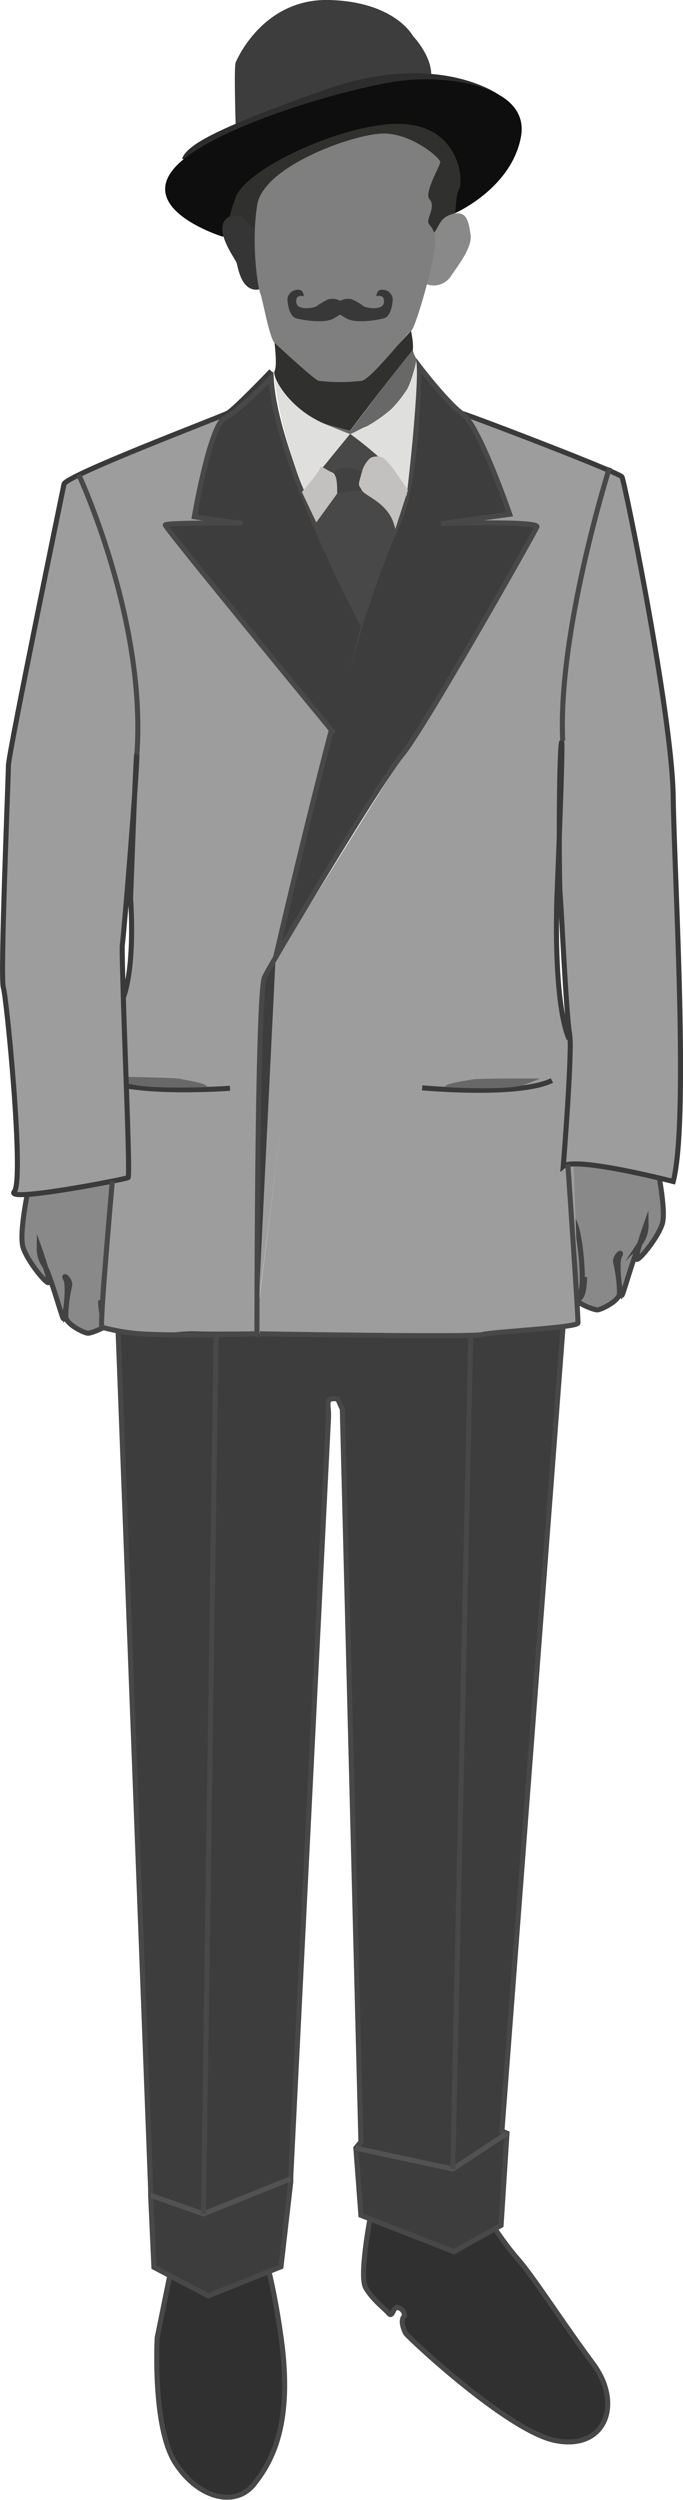 <svg xmlns="http://www.w3.org/2000/svg" viewBox="0 0 135.12 494.08"><defs><style>.cls-1{fill:#303030;}.cls-1,.cls-2,.cls-8{stroke:#494848;}.cls-1,.cls-2,.cls-21,.cls-3,.cls-5,.cls-7,.cls-8{stroke-miterlimit:10;}.cls-11,.cls-2{fill:#3d3d3d;}.cls-18,.cls-3{fill:#898989;}.cls-3{stroke:#434343;}.cls-4,.cls-7{fill:#9e9d9e;}.cls-21,.cls-5,.cls-8{fill:none;}.cls-5,.cls-7{stroke:#3a3a3a;}.cls-6{fill:#686868;}.cls-9{fill:#494848;}.cls-10{fill:#414141;}.cls-12{fill:#dfdfde;}.cls-13{fill:#c2c1c0;}.cls-14{fill:#2d2d2d;}.cls-15{fill:#0e0e0e;}.cls-16{fill:#30302f;}.cls-17{fill:#353535;}.cls-19{fill:#7f7f7f;}.cls-20{fill:#383838;}.cls-21{stroke:#515251;}</style></defs><title>Asset 17</title><g id="Layer_2" data-name="Layer 2"><g id="suspect_4"><path class="cls-1" d="M31.1,462s-1,17.68,3.6,24.81,11.92,8.74,15.54,4.19,7.75-12,5.37-29-5.37-22-5.37-22H35.58Z"/><path class="cls-1" d="M73.34,437.76s-2.35,12-1,14.38,3.73,4.11,4.56,5.08.79-1.43,1.86-1.13A1.58,1.58,0,0,1,80,457.76s-1.08.7.24,3.38c.33.67,20.2,19.33,29.6,21.21,9.9,2,13.43-7.2,7.49-15.19-5.72-7.68-11.84-17.22-14.87-20.66s-8.5-11.26-9.49-15.88S73.34,437.76,73.34,437.76Z"/><path class="cls-2" d="M23.32,262,29.8,432.67v1.22l.65,14.22,10.75,5.66L55.59,448l1.94-16.82v-1.07L65,280c.08-2.49-.92-3.87,1.81-3.5l.91,2,3.68,144.81-1,1.22,1,13.31,18.4,7.19,9.33-5.2,1.17-18.2-1-.46,12.31-161.81"/><path class="cls-3" d="M115.64,252.39s.08,3.83-1.17,4.33,2.92,2.17,3.67,2.17,4.33-1.75,4.42-3.25a27.62,27.62,0,0,0-.75-6.08c-.33-1.17,1.52-2.67.76-1.33s.16,8.17.49,7.75,2.67-9,3.75-10.5a6.06,6.06,0,0,0,1-3.42s-2.33,6.58-1.83,6.83,4.42-4.58,5.08-7.17-.83-10-.83-10-14.58-9.58-18.92-2.08c0,0,.33.83-.75,4.25s-.5,13.33,0,15.5,1.08,5.75,1.58,5.92,1.92,1.42,2.75,0-.08-13.08-1.75-14.58"/><path class="cls-3" d="M19.93,257s-.08,3.83,1.17,4.33-2.92,2.17-3.67,2.17-4.33-1.75-4.42-3.25a27.62,27.62,0,0,1,.75-6.08c.33-1.17-1.52-2.67-.76-1.33s-.16,8.17-.49,7.75-2.67-9-3.75-10.5a6.06,6.06,0,0,1-1-3.42s2.33,6.58,1.83,6.83-4.42-4.58-5.08-7.17.83-10,.83-10,14.58-9.58,18.92-2.08c0,0-.33.83.75,4.25s.5,13.33,0,15.5-1.08,5.75-1.58,5.92-1.92,1.42-2.75,0,.08-13.08,1.75-14.58"/><path class="cls-4" d="M50.45,263.13s-8.25.13-11.62,0-8.12.86-11.75.49a54.26,54.26,0,0,1-6.93-1.3c-1.2-.68,4.27-54.08,4.67-66.44.08-2.57,15.94-69,18.13-78.29.16-.69,22.58,27.33,22.58,27.33"/><path class="cls-5" d="M45.5,215.09s-19.12,1.42-25.64-1.94"/><path class="cls-6" d="M41,214.85s-12.41.52-15.69-.77-3.07-1.29-3.07-1.29,11.94.16,13.21.42S41.11,214.09,41,214.85Z"/><path class="cls-7" d="M53.66,73.34S46.32,81,45,81.68,13,94,12.66,95.68s-11,53.33-11,55.67S0,193.18.66,195.18s4.17,38.08,2.17,40.33,22.12-2.5,22.5-2.75S25,215.35,24.55,202c-.25-8.12-.45-14.79-.35-15.26.25-1.25,3-35.12,2.88-37.62s-1.25,28.5-1.25,28.5,1,12.79-1.42,19.54"/><path class="cls-8" d="M22.22,233.44s-2.55,28.69-2.07,28.88a40.13,40.13,0,0,0,9,1.38c9.05.38,21.68-.09,21.68-.09"/><path class="cls-4" d="M50.45,263.61s41,1.5,45.62,0,17.74-1.12,18.24-2.12-1.62-49.07-1.51-55.81c0-.52-16.13-73.5-17.74-80.67-.08-.38-34,54.17-34,54.17"/><path class="cls-7" d="M82.55,72.13s7.5,9.25,9,9.63,31,11.63,31.5,12.5,9.88,46.75,10.13,63.12,3.13,64.25,0,76.13c0,0-19.37-5-21.75-3,0,0,1.23-15.22,1.36-22.62a22,22,0,0,0-.11-3.63c-.62-3-1.62-24.75-1.87-27.5s-.25-26.75.25-29.87-.87,30.13-.87,30.13-.87,20.58,2.38,28.33"/><path class="cls-8" d="M15.59,93.85S29,122.52,27.08,149.13"/><path class="cls-8" d="M120.58,92.41s-10.26,32.35-9.26,54"/><path class="cls-2" d="M50.83,264.27s0-68,1.5-71.14,23.12-39.12,27.25-44,26.13-43.75,26.63-45-19-.62-19-.62l13.63-1.87s-6-17.37-9.25-19.75-8.75-9.62-8.75-9.62,0,22.88-4.31,31.62a179.62,179.62,0,0,0-8.87,25.19c-7.12,25.31-15.14,60.18-15.14,60.18"/><path class="cls-2" d="M71.57,123.13s-17.21-32.5-17.92-48.5c0,0-6.33,6.63-9.21,8s-6,19.5-6,19.5,8.25,1.25,9.13,1.25-14.75-.12-14.87.38,33.38,41.16,33.38,41.16"/><path class="cls-9" d="M63.32,92.41s2.75.91,2.87,1.44,2.13-2,4.63-.72S70.2,91,75.2,90.51A6.34,6.34,0,0,0,71.57,86,6.51,6.51,0,0,0,63.32,92.41Z"/><path class="cls-10" d="M65.95,94.88a6,6,0,0,1,.75,2.63c-.12,1,3-.76,4.9-.26,0,0-.44-3.38,0-3.84s-5.75-2.13-5.37.45S65.95,94.88,65.95,94.88Z"/><path class="cls-9" d="M66.7,97.51s-4.64,5.46-4.26,6.36S71.57,124,71.57,124l6.63-19.43s-1-4.32-2.38-5.44a10,10,0,0,0-4.25-2.25A43.36,43.36,0,0,0,66.7,97.51Z"/><path class="cls-11" d="M46.61,24.47s-.34-11.21,0-12.08S52.2-.37,65.2,0,81.71,7.13,81.71,7.13s3.49,3.6,3.61,7.49S47.26,25.93,46.61,24.47Z"/><path class="cls-12" d="M54.32,73.34s2.5,7.54,9,9.54,5.94,2.89,5.94,2.89-8.5,10.33-8.94,11.11S54.2,80.8,54.32,73.34Z"/><path class="cls-12" d="M82.2,71s.42,8.5-10.6,13.75l-2.33,1s11.37,8.15,11.13,12S83.45,72.38,82.2,71Z"/><path class="cls-13" d="M59.73,97.25l2.84,6,4.13-5.69s.1-3.15-.5-3.66-2.87-2.08-2.87-1.44S59.73,97.25,59.73,97.25Z"/><path class="cls-14" d="M98.57,18.66s-12.08-8.78-34.35-.9-27,10.91-28.15,13.46S98.57,18.66,98.57,18.66Z"/><path class="cls-15" d="M44,46.76s-16.53-5.12-9.66-13.37,36-16.5,45.62-17.5S104.82,17.26,103.07,27,91,41.76,89.7,42.26,44,46.76,44,46.76Z"/><path class="cls-13" d="M75.85,90.51a2.91,2.91,0,0,0-2.57,0,5.49,5.49,0,0,0-1.71,2.89c-.87,3-.62,2.23,0,3.48s5.63,2.51,6.63,7.69l2.5-7.7s-1.1-1.63-2.18-3.2A15.57,15.57,0,0,0,75.85,90.51Z"/><path class="cls-16" d="M69.27,85.12S80.45,70.26,81.32,69.88s0-4.5,0-4.5-9.08,9.87-9.73,9.87-7.58.38-9.17-.62-7.85-6.87-8.1-7.5.67,4.92,0,6.21S58.72,83.74,69.27,85.12Z"/><path class="cls-17" d="M50.83,46.13s-1.5-5.37-5.38-3.37,1.13,8.38,1.38,9.25.88,5.38,4,5.25S50.83,46.13,50.83,46.13Z"/><path class="cls-6" d="M81.67,69.22a5.6,5.6,0,0,0,.64,1.58c.29.27-1.07,5.31-2,6.46a21.47,21.47,0,0,1-2.91,3.61,27.7,27.7,0,0,1-4.82,3.39c-.75.23-3.09,1.55-3.33,1.52s-5-2-5-2l5.05,1.36S81.22,69.35,81.67,69.22Z"/><path class="cls-16" d="M84.82,47.26s4.13-5,4.88-5,.25-3.37,1.13-4.87.25-12.12-10.87-12.87-32.37,9.12-33.5,15a26,26,0,0,0-1,3.25c0,.5,2-1.37,3.88,1.75S84.82,47.26,84.82,47.26Z"/><path class="cls-18" d="M84.44,56.19a4.08,4.08,0,0,0,4.89-1.81c2.13-3,4.13-5.87,3.75-8.12s-.62-4.62-3.37-4S86.91,44.79,85.87,46,84.44,56.19,84.44,56.19Z"/><path class="cls-19" d="M54.32,67.77S62,74.91,63,75.25a34.47,34.47,0,0,0,8.61,0c1.85-.37,8.85-9.37,9.73-9.87s4.63-13.75,4.75-17.25-1.5-3.37-1.37-4.5,1.38-3,.25-4.25,2.13-6.62,2.13-7.37-5.56-5.62-11.22-5.62-23.78,6.37-25,14.12.12,16.25.62,17.5S53.26,66.71,54.32,67.77Z"/><path class="cls-8" d="M23.76,233.63"/><path class="cls-8" d="M51.39,263.62s42,.72,44,.15,18.84-1.36,18.95-2.28-2-31.35-2-31.35"/><path class="cls-20" d="M67.27,59.49a3.09,3.09,0,0,1,2.34-.34A12.59,12.59,0,0,1,72,60.56c.16.2,3.7,1,3.95-.76s-1.48-1.26-1.48-1.26,0-1.35,1.18-1.28a2.06,2.06,0,0,1,2.05,1.82c0,.94-.39,3.28-1.51,3.75-.6.26-5.68,1.3-7.69.08l-2-1.21Z"/><path class="cls-20" d="M67.36,59.49A3.09,3.09,0,0,0,65,59.15a12.59,12.59,0,0,0-2.43,1.41c-.16.2-3.7,1-3.95-.76s1.48-1.26,1.48-1.26,0-1.35-1.18-1.28a2.06,2.06,0,0,0-2.05,1.82c0,.94.39,3.28,1.51,3.75.6.26,5.68,1.3,7.69.08l2-1.21Z"/><polyline class="cls-21" points="57.53 430.6 40.25 437.56 29.8 433.89"/><polyline class="cls-21" points="70.36 424.56 89.58 428.69 100.29 421.65"/><path class="cls-5" d="M83.52,215s19.09,1.78,25.67-1.45"/><path class="cls-6" d="M88,214.86s12.39.75,15.7-.47,3.1-1.23,3.1-1.23-11.94-.06-13.21.17S87.93,214.1,88,214.86Z"/><line class="cls-8" x1="40.25" y1="437.56" x2="42.75" y2="263.99"/><line class="cls-8" x1="89.58" y1="428.69" x2="93.12" y2="263.99"/></g></g></svg>